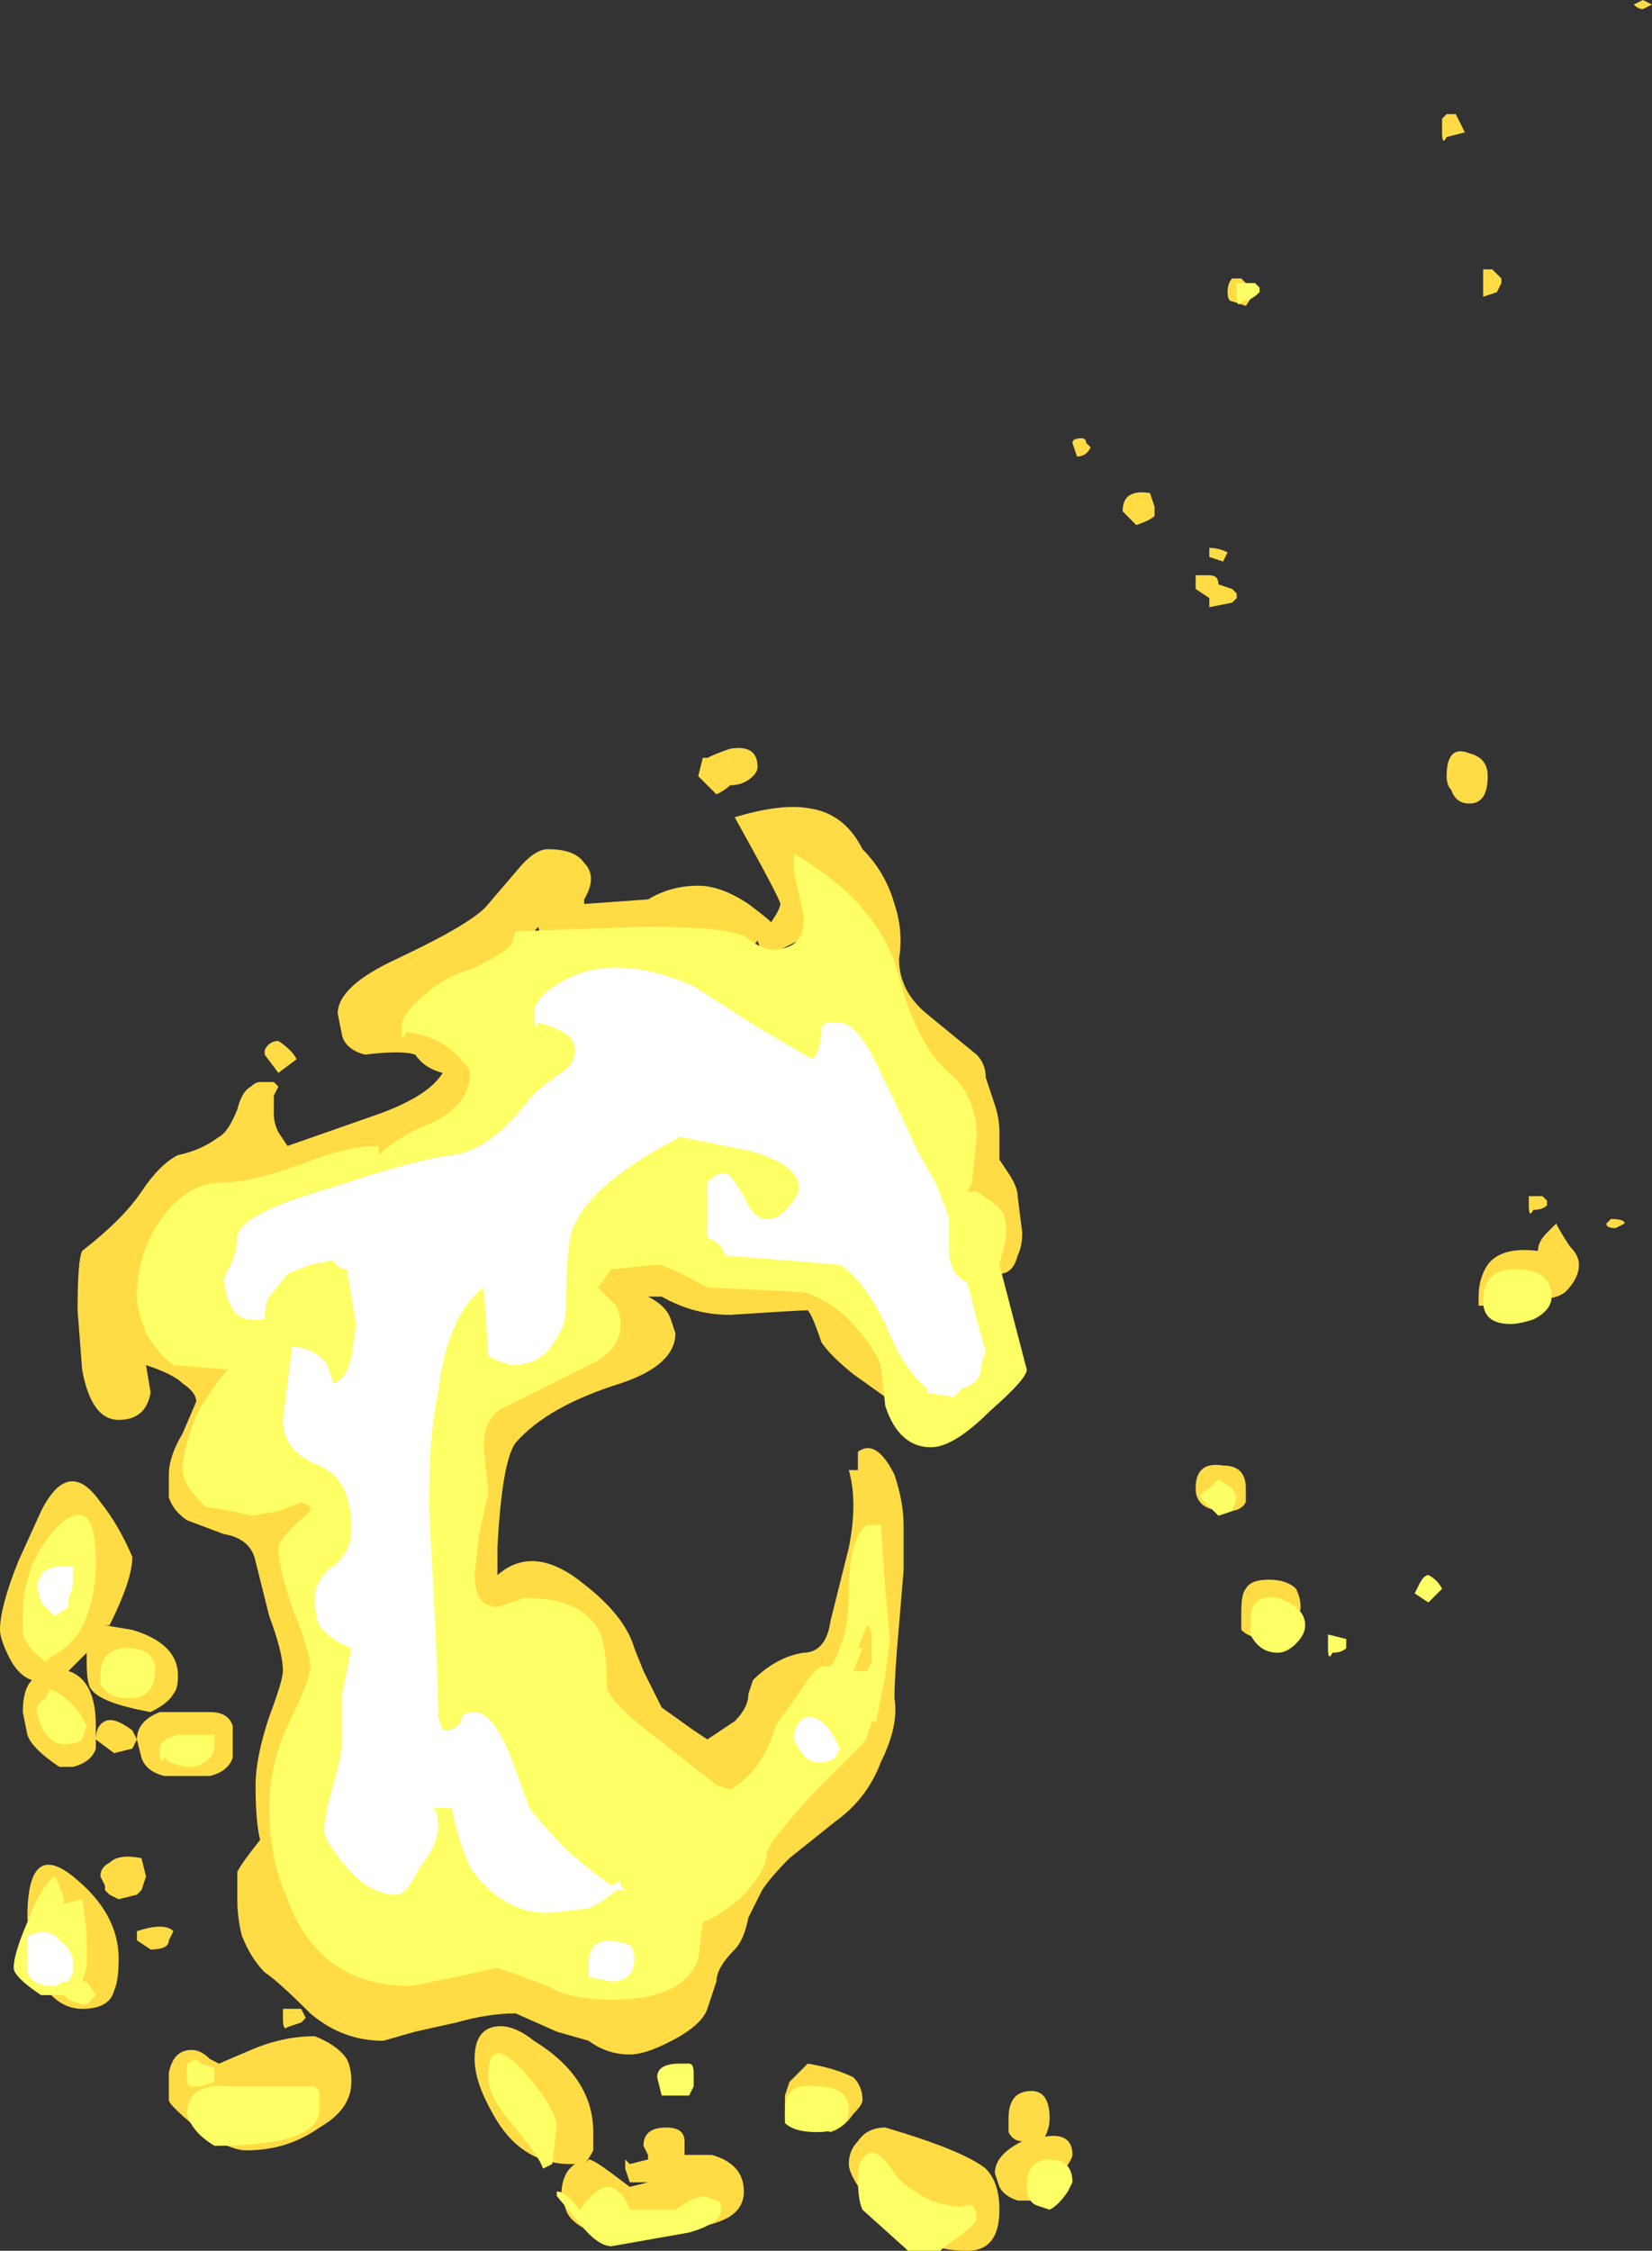 <?xml version="1.0" encoding="UTF-8" standalone="no"?>
<svg xmlns:ffdec="https://www.free-decompiler.com/flash" xmlns:xlink="http://www.w3.org/1999/xlink" ffdec:objectType="shape" height="24.65px" width="18.1px" xmlns="http://www.w3.org/2000/svg">
  <rect width="100%" height="100%" fill="#333333" stroke="none"/>
  <g transform="matrix(1.0, 0.0, 0.0, 1.0, 12.65, 1.75)">
    <path d="M3.4 -0.3 L3.2 -0.25 Q3.15 -0.15 3.15 -0.3 L3.15 -0.45 3.2 -0.5 3.3 -0.5 3.4 -0.3 M5.35 -1.65 Q5.3 -1.65 5.25 -1.7 L5.35 -1.75 5.45 -1.7 5.35 -1.65 M3.6 1.5 L3.6 1.35 Q3.6 1.25 3.6 1.2 L3.7 1.2 3.8 1.3 3.8 1.35 3.75 1.45 3.6 1.5 M1.1 1.45 L1.0 1.6 0.85 1.55 Q0.8 1.55 0.8 1.45 0.8 1.35 0.85 1.3 L0.95 1.3 1.1 1.45 M0.75 4.4 L0.6 4.35 0.6 4.25 Q0.7 4.25 0.8 4.3 L0.75 4.4 M0.7 4.65 L0.85 4.7 0.9 4.75 0.9 4.8 0.85 4.85 0.6 4.9 0.6 4.8 0.45 4.7 0.45 4.55 0.6 4.55 Q0.7 4.55 0.7 4.65 M3.45 7.05 Q3.3 7.05 3.25 6.9 3.2 6.85 3.2 6.75 3.2 6.4 3.45 6.5 3.65 6.55 3.65 6.75 3.65 7.05 3.45 7.05 M4.55 11.9 Q4.65 12.0 4.65 12.1 4.65 12.25 4.5 12.4 4.3 12.55 4.05 12.35 L3.6 12.55 3.55 12.55 3.55 12.45 Q3.55 12.25 3.65 12.1 3.8 11.9 4.2 11.95 4.2 11.85 4.3 11.75 L4.4 11.65 Q4.45 11.75 4.55 11.9 M5.15 11.65 L5.05 11.7 Q4.95 11.7 4.95 11.65 L5.0 11.6 Q5.15 11.6 5.15 11.65 M4.3 11.4 L4.3 11.45 Q4.25 11.5 4.15 11.5 4.1 11.6 4.1 11.45 L4.1 11.35 4.25 11.35 4.3 11.4 M1.6 15.85 Q1.6 15.95 1.45 16.1 L1.25 16.2 Q1.05 16.2 0.95 16.1 0.95 16.05 0.95 15.9 0.95 15.7 1.0 15.65 1.05 15.55 1.25 15.55 1.45 15.55 1.55 15.65 1.6 15.75 1.6 15.85 M1.0 14.7 Q0.95 14.8 0.8 14.8 0.45 14.8 0.45 14.55 0.45 14.25 0.75 14.3 1.0 14.3 1.0 14.55 L1.0 14.7 M-0.9 3.1 Q-0.9 3.05 -0.8 3.05 -0.75 3.05 -0.75 3.1 L-0.7 3.15 Q-0.75 3.25 -0.85 3.25 L-0.9 3.1 M-4.9 6.55 Q-4.8 6.5 -4.65 6.45 -4.35 6.4 -4.35 6.65 -4.35 6.7 -4.4 6.75 -4.5 6.85 -4.65 6.85 -4.7 6.9 -4.8 6.95 L-5.0 6.75 -4.95 6.55 -4.9 6.55 M-0.05 3.65 L0.0 3.8 0.0 3.9 Q-0.05 3.95 -0.2 4.0 L-0.35 3.85 Q-0.35 3.6 -0.05 3.65 M-6.65 7.55 Q-6.35 7.55 -6.25 7.7 -6.1 7.85 -6.25 8.1 L-6.25 8.15 -5.55 8.1 Q-5.3 7.95 -5.0 7.95 -4.75 7.95 -4.45 8.15 -4.25 8.3 -4.2 8.35 -4.1 8.2 -4.1 8.15 -4.1 8.1 -4.6 7.2 -4.1 7.05 -3.8 7.1 -3.4 7.15 -3.2 7.55 -2.95 7.8 -2.85 8.15 -2.75 8.45 -2.8 8.75 -2.8 9.1 -2.5 9.35 L-1.95 9.8 Q-1.85 9.9 -1.85 10.05 L-1.75 10.35 Q-1.7 10.5 -1.7 10.65 L-1.7 10.95 -1.6 11.1 Q-1.5 11.25 -1.5 11.35 L-1.45 11.75 Q-1.45 11.9 -1.5 12.0 -1.55 12.2 -1.7 12.2 L-2.2 11.1 -3.8 8.5 -4.3 8.75 -4.3 8.7 -4.35 8.55 Q-4.45 8.7 -4.55 8.7 L-6.5 8.6 Q-6.75 8.5 -6.75 8.4 L-7.05 8.7 -7.4 9.95 Q-7.4 10.35 -8.05 10.75 -8.75 11.15 -9.7 11.3 L-10.85 11.9 -10.1 13.35 -9.15 14.9 -9.3 15.3 Q-9.3 15.55 -9.2 15.85 -9.1 16.15 -9.1 16.55 L-9.35 18.65 -6.05 20.05 -6.1 19.85 -6.1 19.7 -5.9 19.5 -5.55 19.9 -4.3 18.1 Q-3.6 17.55 -3.3 16.8 L-3.9 16.8 -3.95 17.15 -3.8 17.2 -3.8 17.35 Q-3.8 17.5 -3.95 17.7 L-4.8 18.1 -6.0 17.0 -7.65 15.75 -7.5 14.0 Q-7.15 13.2 -6.1 13.0 L-6.3 12.1 -4.15 12.05 -2.95 12.95 -2.85 13.5 -2.95 13.55 -3.3 13.3 Q-3.55 13.1 -3.65 12.95 -3.75 12.65 -3.8 12.6 -3.9 12.6 -4.65 12.65 -5.05 12.65 -5.4 12.45 L-5.55 12.45 Q-5.35 12.55 -5.3 12.7 L-5.25 12.85 Q-5.25 13.2 -5.85 13.4 -6.65 13.65 -7.0 14.05 -7.15 14.25 -7.2 15.2 L-7.2 15.5 Q-6.8 15.15 -6.25 15.6 -5.8 15.95 -5.7 16.3 L-5.6 16.55 Q-5.5 16.75 -5.4 16.95 L-5.05 17.2 -4.9 17.3 -4.6 17.1 Q-4.45 16.95 -4.45 16.8 L-4.4 16.65 Q-4.15 16.4 -3.85 16.35 -3.6 16.35 -3.55 16.0 L-3.35 15.2 Q-3.25 14.7 -3.35 14.35 L-3.25 14.35 -3.25 14.15 Q-3.05 14.0 -2.85 14.4 -2.75 14.7 -2.75 14.95 L-2.75 15.45 -2.8 16.05 Q-2.85 16.6 -2.85 16.85 -2.8 17.15 -3.0 17.55 -3.15 17.95 -3.5 18.2 L-4.0 18.6 Q-4.2 18.8 -4.3 18.95 L-4.45 19.25 Q-4.5 19.5 -4.6 19.6 -4.8 19.8 -4.8 19.95 L-4.9 20.25 Q-4.95 20.4 -5.2 20.55 -5.55 20.75 -5.75 20.75 -6.0 20.75 -6.2 20.6 L-6.55 20.5 -7.0 20.3 Q-7.3 20.3 -7.65 20.4 L-8.1 20.5 -8.45 20.6 Q-8.9 20.6 -9.25 20.3 -9.6 19.95 -9.75 19.85 -9.9 19.7 -10.0 19.45 -10.05 19.25 -10.05 19.05 L-10.05 18.75 Q-10.0 18.65 -9.8 18.4 -9.85 18.2 -9.85 17.8 -9.85 17.5 -9.7 17.05 -9.55 16.65 -9.55 16.55 -9.55 16.35 -9.7 15.95 L-9.85 15.35 Q-9.9 15.1 -10.2 15.05 L-10.6 14.9 Q-10.75 14.8 -10.8 14.65 L-10.8 14.4 Q-10.8 14.2 -10.65 13.95 L-10.5 13.6 Q-10.5 13.5 -10.65 13.4 -10.75 13.3 -11.05 13.2 L-11.0 13.5 Q-11.05 13.8 -11.35 13.8 -11.65 13.8 -11.75 13.25 L-11.8 12.6 Q-11.8 12.05 -11.75 11.95 -11.3 11.6 -11.1 11.3 -10.9 11.0 -10.7 10.9 -10.45 10.85 -10.25 10.7 -10.15 10.65 -10.05 10.4 -10.0 10.2 -9.9 10.15 -9.85 10.1 -9.8 10.1 L-9.65 10.1 -9.6 10.15 -9.65 10.25 -9.65 10.45 Q-9.65 10.55 -9.6 10.65 L-9.5 10.8 -8.5 10.45 Q-7.95 10.25 -7.8 10.0 -8.0 9.95 -8.1 9.8 -8.25 9.75 -8.65 9.8 -8.85 9.75 -8.9 9.6 L-8.95 9.35 Q-8.95 9.05 -8.3 8.75 -7.45 8.35 -7.3 8.15 L-7.0 7.8 Q-6.8 7.55 -6.65 7.55 M-9.75 9.75 Q-9.7 9.65 -9.6 9.65 -9.45 9.75 -9.4 9.85 L-9.6 10.0 -9.75 9.8 -9.75 9.75 M-11.75 15.0 Q-11.85 15.05 -11.95 15.4 L-12.1 15.95 Q-11.8 15.8 -11.75 15.45 L-11.75 15.0 M-12.2 14.8 Q-11.9 14.2 -11.55 14.7 -11.35 14.95 -11.2 15.3 -11.2 15.55 -11.45 16.05 L-11.5 16.05 -11.2 16.1 Q-10.7 16.25 -10.7 16.6 -10.7 16.75 -10.75 16.8 -10.8 16.9 -11.0 17.0 -11.55 16.9 -11.65 16.75 -11.7 16.7 -11.7 16.45 L-11.7 16.35 -11.9 16.55 Q-11.6 16.65 -11.6 17.15 L-11.6 17.4 Q-11.65 17.55 -11.85 17.6 L-12.0 17.6 Q-12.3 17.4 -12.35 17.25 L-12.4 17.0 Q-12.4 16.75 -12.3 16.65 -12.45 16.6 -12.55 16.4 -12.65 16.2 -12.65 16.1 -12.65 15.85 -12.45 15.35 L-12.2 14.8 M-12.3 19.75 L-12.35 19.25 Q-12.35 18.4 -11.85 18.8 -11.35 19.2 -11.35 19.7 -11.35 19.95 -11.4 20.05 -11.45 20.25 -11.75 20.25 -12.1 20.25 -12.3 19.75 M-3.3 21.0 Q-3.2 21.1 -3.2 21.25 -3.2 21.3 -3.3 21.4 -3.4 21.55 -3.55 21.6 L-4.05 21.45 -4.05 21.2 -4.0 21.05 -3.8 20.85 Q-3.5 20.9 -3.3 21.0 M-10.9 17.0 L-10.35 17.0 Q-10.15 17.0 -10.1 17.15 L-10.1 17.5 Q-10.15 17.65 -10.35 17.7 L-10.85 17.7 Q-11.05 17.65 -11.1 17.5 L-11.15 17.3 Q-11.15 17.1 -10.9 17.0 M-11.4 17.45 L-11.6 17.3 Q-11.6 17.15 -11.5 17.1 -11.4 17.05 -11.2 17.2 L-11.15 17.3 -11.2 17.4 -11.4 17.45 M-11.05 18.8 L-11.1 18.95 -11.15 19.0 -11.35 19.05 -11.45 19.0 -11.5 18.95 -11.5 18.9 -11.55 18.8 Q-11.55 18.7 -11.45 18.65 -11.35 18.55 -11.1 18.6 L-11.05 18.8 M-10.75 19.4 L-10.8 19.5 Q-10.8 19.6 -11.0 19.6 L-11.15 19.5 -11.15 19.4 Q-10.85 19.3 -10.75 19.4 M-10.55 20.7 Q-10.45 20.7 -10.35 20.8 L-10.25 20.85 -9.9 20.7 Q-9.55 20.55 -9.2 20.55 -8.95 20.65 -8.85 20.8 -8.8 20.9 -8.8 21.05 -8.8 21.35 -9.15 21.55 -9.5 21.8 -9.95 21.8 -10.15 21.8 -10.5 21.55 -10.8 21.3 -10.8 21.25 L-10.8 20.95 Q-10.75 20.7 -10.55 20.7 M-9.45 20.25 L-9.35 20.25 -9.3 20.35 -9.35 20.4 -9.5 20.45 Q-9.55 20.5 -9.55 20.35 L-9.55 20.25 -9.45 20.25 M-6.8 20.6 Q-6.15 21.0 -6.15 21.6 L-6.15 21.8 Q-6.2 21.9 -6.25 21.95 L-6.2 21.9 Q-6.15 21.9 -5.95 22.05 L-5.75 22.2 -5.55 22.15 -5.75 22.15 -5.8 22.0 -5.8 21.9 -5.75 21.95 -5.55 21.9 -5.55 21.85 -5.6 21.75 Q-5.6 21.55 -5.35 21.55 -5.15 21.55 -5.15 21.7 L-5.15 21.85 -4.85 21.85 Q-4.5 21.95 -4.5 22.25 -4.5 22.45 -4.7 22.55 -5.0 22.7 -5.8 22.7 L-6.15 22.7 Q-6.4 22.6 -6.45 22.45 L-6.5 22.3 Q-6.5 22.05 -6.35 21.95 L-6.4 21.95 Q-6.95 21.95 -7.25 21.4 -7.45 21.05 -7.45 20.8 -7.45 20.5 -7.25 20.45 -7.05 20.4 -6.8 20.6 M-1.2 21.65 Q-0.9 21.6 -0.9 21.85 -0.9 21.9 -1.05 22.1 L-1.3 22.35 -1.5 22.35 Q-1.65 22.3 -1.7 22.2 L-1.75 22.05 Q-1.75 21.85 -1.45 21.7 -1.55 21.7 -1.6 21.6 L-1.6 21.45 Q-1.6 21.15 -1.35 21.15 -1.15 21.15 -1.15 21.45 -1.15 21.55 -1.2 21.65 M-2.05 22.9 Q-2.65 22.9 -3.05 22.45 -3.35 22.1 -3.35 21.95 -3.35 21.8 -3.25 21.7 -3.15 21.55 -2.95 21.55 -2.1 21.8 -1.85 22.0 -1.7 22.15 -1.7 22.45 -1.7 22.9 -2.05 22.9" fill="#ffdc45" fill-rule="evenodd" stroke="none"/>
    <path d="M1.15 1.4 L1.15 1.45 Q1.05 1.55 0.95 1.55 0.9 1.65 0.9 1.45 L0.9 1.35 1.1 1.35 1.15 1.4 M4.15 12.7 Q4.0 12.75 3.9 12.75 3.6 12.75 3.6 12.5 3.6 12.15 3.95 12.15 4.35 12.15 4.35 12.45 4.35 12.6 4.15 12.7 M3.0 15.5 Q3.1 15.55 3.15 15.65 L3.0 15.8 2.85 15.7 2.9 15.6 Q2.95 15.5 3.0 15.5 M0.7 14.45 L0.85 14.55 0.9 14.65 0.85 14.8 0.7 14.85 0.5 14.65 Q0.5 14.6 0.6 14.55 L0.7 14.45 M1.05 16.15 L1.05 16.0 Q1.05 15.7 1.35 15.75 1.65 15.85 1.65 16.05 1.65 16.15 1.55 16.25 1.45 16.35 1.35 16.35 1.15 16.35 1.05 16.15 M2.1 16.25 L2.1 16.3 Q2.05 16.35 1.95 16.35 1.9 16.45 1.9 16.3 L1.9 16.15 2.1 16.2 2.1 16.25 M-7.0 8.45 L-5.6 8.4 Q-4.7 8.4 -4.5 8.5 -4.3 8.65 -4.2 8.65 -3.8 8.65 -3.85 8.25 L-3.95 7.8 -3.95 7.6 Q-3.45 7.9 -3.2 8.2 -2.9 8.55 -2.8 8.95 -2.6 9.7 -2.25 10.0 -1.95 10.25 -1.95 10.7 L-2.0 11.2 -2.05 11.3 -1.95 11.3 Q-1.7 11.45 -1.65 11.55 -1.6 11.75 -1.65 11.9 L-1.7 12.1 -1.4 13.25 Q-1.4 13.35 -1.8 13.7 -2.2 14.1 -2.45 14.1 -2.8 14.1 -2.95 13.65 L-3.0 13.2 Q-3.1 12.95 -3.4 12.65 -3.65 12.45 -3.85 12.4 L-4.9 12.35 Q-5.35 12.1 -5.45 12.1 L-5.95 12.15 -6.1 12.35 -5.9 12.55 Q-5.85 12.65 -5.85 12.75 -5.85 13.0 -6.1 13.15 L-7.1 13.65 Q-7.35 13.75 -7.35 14.1 L-7.3 14.6 -7.4 15.05 -7.45 15.5 Q-7.45 15.85 -7.2 15.85 L-6.9 15.75 Q-6.2 15.75 -6.05 16.2 -6.0 16.4 -6.0 16.75 -5.9 16.95 -5.5 17.25 L-4.8 17.8 -4.65 17.85 Q-4.3 17.65 -4.15 17.15 -4.05 17.0 -3.9 16.8 -3.75 16.55 -3.65 16.5 L-3.55 16.5 Q-3.35 16.2 -3.35 15.7 -3.35 15.1 -3.15 14.95 L-3.0 14.95 -2.95 15.65 -2.9 16.2 -2.95 16.6 -3.05 17.1 -3.1 17.1 Q-3.15 17.3 -3.2 17.35 L-3.75 17.9 Q-4.25 18.45 -4.25 18.55 -4.25 18.75 -4.55 19.05 -4.8 19.25 -4.95 19.3 L-5.0 19.7 Q-5.15 20.15 -5.95 20.15 -6.4 20.15 -6.65 20.0 -7.05 19.85 -7.2 19.8 L-7.65 19.9 -8.15 20.0 Q-9.15 20.0 -9.5 19.05 -9.7 18.6 -9.7 18.05 -9.7 17.6 -9.5 17.15 -9.25 16.65 -9.25 16.5 -9.25 16.35 -9.45 15.85 -9.6 15.4 -9.6 15.2 -9.6 15.1 -9.25 14.8 L-9.25 14.75 -9.35 14.7 -9.6 14.8 -9.9 14.85 -10.1 14.8 -10.4 14.75 Q-10.65 14.5 -10.65 14.35 -10.65 14.15 -10.5 13.75 -10.3 13.4 -10.15 13.25 L-10.75 13.2 Q-10.9 13.1 -11.05 12.85 -11.15 12.6 -11.15 12.45 -11.15 12.05 -10.95 11.7 -10.65 11.2 -10.2 11.2 -9.9 11.2 -9.35 11.0 -8.85 10.8 -8.5 10.8 L-8.5 10.9 Q-8.35 10.75 -8.05 10.6 -7.5 10.4 -7.5 10.0 -7.5 9.95 -7.65 9.8 -7.85 9.6 -8.2 9.55 -8.25 9.7 -8.25 9.5 -8.25 9.35 -8.0 9.15 -7.8 8.95 -7.45 8.85 -7.15 8.7 -7.05 8.6 L-7.0 8.45 M-11.6 15.35 Q-11.6 15.7 -11.7 15.95 -11.8 16.25 -12.1 16.4 L-12.15 16.45 Q-12.35 16.3 -12.4 16.15 L-12.4 15.95 Q-12.4 15.35 -12.0 14.95 -11.6 14.6 -11.6 15.35 M-11.75 17.3 Q-11.8 17.35 -11.95 17.35 -12.1 17.35 -12.2 17.15 L-12.25 17.0 Q-12.25 16.9 -12.15 16.85 L-12.1 16.75 Q-11.85 16.85 -11.7 17.15 L-11.75 17.3 M-12.05 18.8 Q-11.95 19.0 -11.95 19.05 L-11.95 19.1 -11.75 19.05 Q-11.7 19.35 -11.7 19.5 -11.7 19.75 -11.7 19.8 L-11.75 19.95 -11.7 19.95 -11.6 20.1 -11.7 20.2 -11.75 20.2 -11.9 20.15 -11.95 20.1 -12.2 20.1 Q-12.5 19.9 -12.5 19.8 -12.5 19.65 -12.35 19.3 -12.2 18.9 -12.05 18.8 M-3.25 16.3 L-3.2 16.3 -3.3 16.55 -3.15 16.55 -3.1 16.45 -3.1 16.15 Q-3.1 16.1 -3.15 16.05 L-3.25 16.3 M-5.1 20.85 Q-5.05 20.85 -5.05 20.95 L-5.05 21.1 -5.1 21.2 -5.4 21.2 -5.45 21.0 Q-5.45 20.85 -5.2 20.85 L-5.1 20.85 M-11.25 16.3 Q-10.95 16.3 -10.95 16.55 -10.95 16.85 -11.25 16.85 -11.45 16.85 -11.55 16.7 L-11.55 16.6 Q-11.55 16.3 -11.25 16.3 M-10.9 17.4 Q-10.9 17.3 -10.7 17.25 L-10.3 17.25 -10.3 17.35 Q-10.3 17.45 -10.35 17.5 -10.45 17.6 -10.55 17.6 -10.75 17.6 -10.85 17.5 -10.9 17.6 -10.9 17.4 M-10.5 20.8 L-10.45 20.85 -10.3 20.9 -10.3 21.05 -10.45 21.1 -10.55 21.1 Q-10.6 21.1 -10.6 21.0 L-10.6 20.85 -10.5 20.8 M-9.2 21.1 L-9.15 21.15 -9.15 21.35 Q-9.15 21.75 -10.3 21.75 -10.55 21.6 -10.6 21.4 -10.6 21.05 -10.1 21.1 L-9.2 21.1 M-6.9 20.95 Q-6.55 21.35 -6.55 21.55 L-6.6 21.95 -6.7 22.0 Q-6.75 21.85 -7.05 21.5 -7.3 21.2 -7.3 21.0 -7.3 20.5 -6.9 20.95 M-6.3 22.6 L-6.55 22.3 -6.55 22.25 Q-6.45 22.25 -6.3 22.45 -6.1 22.2 -6.0 22.2 -5.85 22.2 -5.75 22.45 L-5.25 22.45 -5.1 22.35 -4.95 22.3 -4.8 22.35 Q-4.75 22.35 -4.75 22.45 -4.75 22.6 -5.1 22.7 L-5.95 22.85 Q-6.1 22.85 -6.3 22.6 M-0.95 22.25 Q-1.05 22.4 -1.15 22.45 L-1.3 22.4 Q-1.4 22.35 -1.4 22.2 -1.4 21.9 -1.15 21.9 -0.9 21.9 -0.9 22.15 L-0.95 22.25 M-2.05 22.4 L-2.0 22.4 Q-1.95 22.45 -1.95 22.55 -1.95 22.6 -2.15 22.75 -2.3 22.85 -2.35 22.9 L-2.7 22.9 -3.2 22.45 Q-3.25 22.35 -3.25 22.1 -3.25 21.9 -3.15 21.85 -3.05 21.75 -2.85 22.05 -2.75 22.2 -2.45 22.35 -2.15 22.45 -2.05 22.4 M-3.7 21.6 Q-3.95 21.6 -4.05 21.5 L-4.05 21.35 Q-4.05 21.05 -3.7 21.1 -3.35 21.1 -3.35 21.35 -3.35 21.6 -3.7 21.6" fill="#ffff66" fill-rule="evenodd" stroke="none"/>
    <path d="M-6.8 9.35 Q-6.8 9.15 -6.4 8.95 -5.85 8.7 -5.05 9.05 L-4.35 9.5 -3.75 9.85 Q-3.65 9.75 -3.65 9.5 L-3.6 9.45 Q-3.55 9.45 -3.45 9.45 -3.25 9.45 -3.0 10.0 -2.85 10.3 -2.6 10.85 L-2.4 11.2 Q-2.3 11.45 -2.25 11.6 L-2.25 11.95 Q-2.25 12.2 -2.05 12.3 L-1.95 12.7 -1.85 13.05 -1.9 13.2 Q-1.9 13.4 -2.1 13.45 L-2.2 13.55 -2.5 13.5 Q-2.5 13.55 -2.5 13.45 -2.75 13.25 -2.95 12.75 -3.2 12.25 -3.45 12.1 L-4.7 12.0 -4.75 11.9 Q-4.8 11.85 -4.9 11.8 L-4.9 11.2 -4.85 11.15 Q-4.8 11.1 -4.7 11.1 -4.65 11.1 -4.5 11.35 -4.4 11.6 -4.25 11.6 -4.1 11.6 -4.0 11.45 -3.9 11.35 -3.9 11.25 -3.9 11.0 -4.45 10.85 L-5.2 10.7 Q-6.15 11.2 -6.35 11.65 -6.45 11.8 -6.45 12.6 -6.45 12.75 -6.55 12.9 -6.7 13.2 -7.05 13.2 L-7.2 13.15 -7.3 13.1 -7.35 12.35 Q-7.75 12.65 -7.85 13.5 -7.95 13.95 -7.95 14.75 L-7.9 15.7 Q-7.85 16.6 -7.85 17.05 L-7.8 17.2 Q-7.65 17.2 -7.6 17.1 -7.6 17.0 -7.45 17.0 -7.25 17.0 -7.05 17.5 L-6.85 18.05 Q-6.7 18.25 -6.4 18.55 -6.1 18.8 -5.95 18.9 L-5.85 18.85 -5.85 18.9 -5.8 18.95 -5.9 18.95 Q-6.0 19.05 -6.2 19.15 L-6.65 19.2 Q-7.15 19.2 -7.5 18.7 -7.65 18.35 -7.7 18.05 L-7.9 18.05 Q-7.85 18.1 -7.85 18.25 -7.85 18.45 -8.05 18.7 -8.2 19.0 -8.3 19.0 -8.6 19.0 -8.85 18.7 -9.1 18.4 -9.1 18.3 -9.1 18.15 -9.0 17.8 -8.9 17.45 -8.9 17.3 L-8.9 16.8 -8.8 16.3 Q-9.05 16.2 -9.15 16.05 -9.2 15.95 -9.2 15.75 -9.2 15.55 -9.0 15.4 -8.8 15.25 -8.8 15.0 -8.8 14.45 -9.15 14.3 -9.55 14.15 -9.55 13.8 L-9.45 13.0 Q-9.25 13.0 -9.1 13.15 -9.05 13.2 -9.0 13.4 -8.85 13.35 -8.8 13.1 L-8.75 12.75 -8.85 12.15 Q-8.95 12.15 -9.0 12.05 L-9.25 12.1 -9.5 12.2 -9.7 12.45 Q-9.75 12.55 -9.75 12.7 L-9.9 12.7 Q-10.15 12.7 -10.2 12.25 L-10.1 12.05 Q-10.05 11.9 -10.05 11.8 -10.05 11.55 -9.0 11.25 -8.1 10.95 -7.7 10.9 -7.3 10.85 -6.9 10.35 -6.8 10.2 -6.5 10.0 -6.35 9.9 -6.35 9.75 -6.35 9.55 -6.75 9.45 -6.8 9.55 -6.8 9.35 M-11.85 15.4 Q-11.85 15.45 -11.85 15.55 -11.85 15.65 -11.9 15.75 L-11.9 15.85 -12.05 15.95 -12.2 15.8 -12.25 15.6 -12.2 15.5 Q-12.15 15.4 -11.9 15.4 L-11.85 15.4 M-11.9 19.95 L-11.95 19.95 -12.05 20.0 Q-12.3 20.0 -12.35 19.85 L-12.35 19.45 Q-12.1 19.35 -12.0 19.5 -11.85 19.6 -11.85 19.75 L-11.85 19.85 -11.9 19.95 M-5.75 19.55 Q-5.7 19.6 -5.7 19.7 -5.7 19.95 -5.95 19.95 L-6.2 19.9 -6.2 19.75 Q-6.2 19.4 -5.75 19.55 M-3.5 17.5 Q-3.55 17.55 -3.7 17.55 -3.8 17.55 -3.9 17.4 L-3.95 17.3 Q-3.95 17.1 -3.8 17.05 -3.6 17.05 -3.45 17.4 L-3.5 17.5" fill="#ffffff" fill-rule="evenodd" stroke="none"/>
  </g>
</svg>
